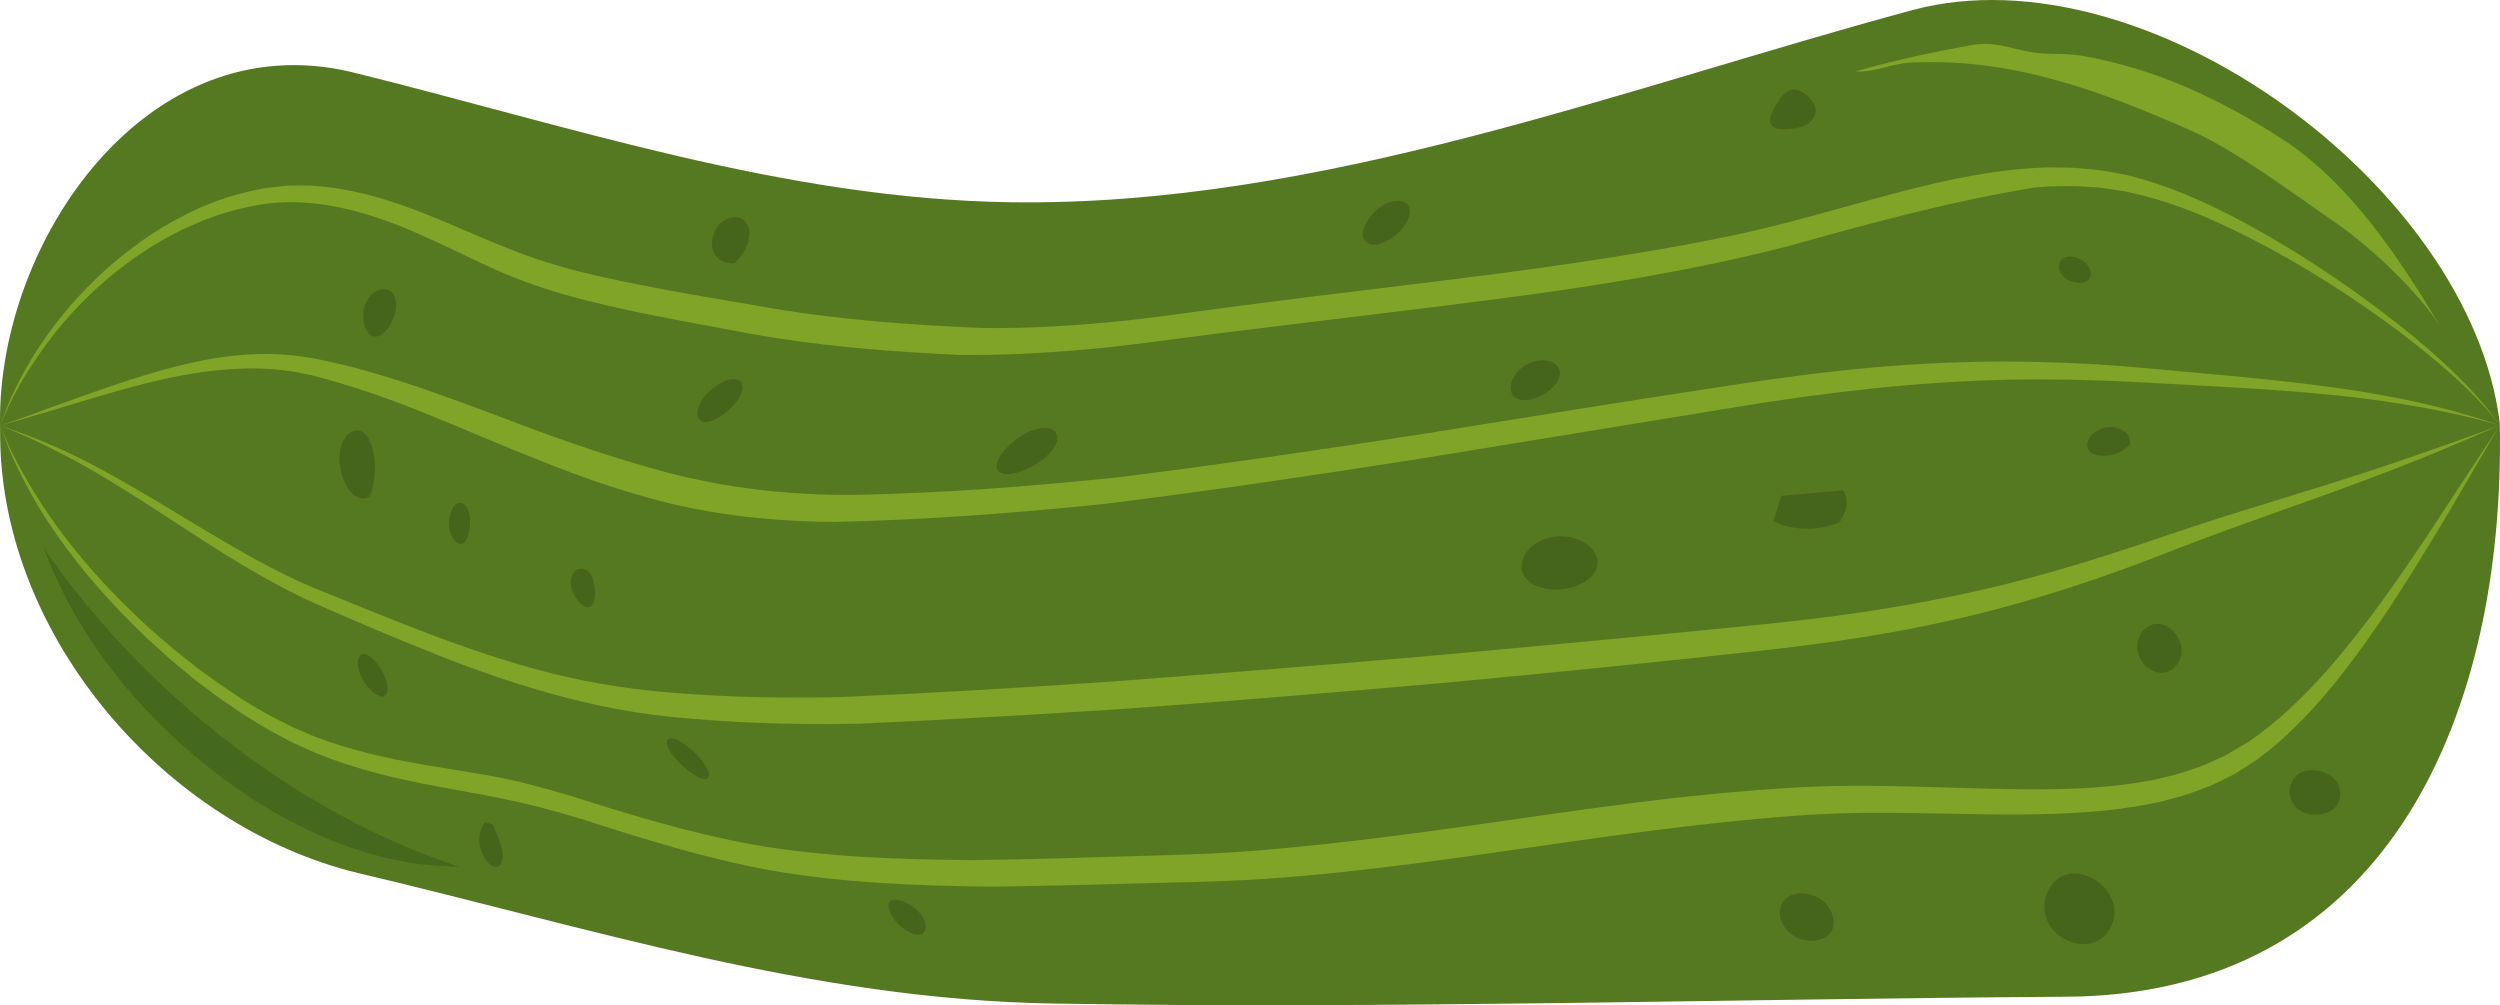 <?xml version="1.0" encoding="UTF-8" standalone="no"?>
<!-- Created with Inkscape (http://www.inkscape.org/) -->

<svg
   xmlns:dc="http://purl.org/dc/elements/1.1/"
   xmlns:cc="http://creativecommons.org/ns#"
   xmlns:rdf="http://www.w3.org/1999/02/22-rdf-syntax-ns#"
   xmlns:svg="http://www.w3.org/2000/svg"
   xmlns="http://www.w3.org/2000/svg"
   xmlns:sodipodi="http://sodipodi.sourceforge.net/DTD/sodipodi-0.dtd"
   xmlns:inkscape="http://www.inkscape.org/namespaces/inkscape"
   width="59.213mm"
   height="23.809mm"
   viewBox="0 0 209.81 84.363"
   id="svg25244"
   version="1.1"
   inkscape:version="0.91 r13725"
   sodipodi:docname="pepino.svg">
  <defs
     id="defs25246">
    <radialGradient
       fx="0"
       fy="0"
       cx="0"
       cy="0"
       r="1"
       gradientUnits="userSpaceOnUse"
       gradientTransform="matrix(-1.212,1.16,-1.16,-1.212,412.714,312.817)"
       spreadMethod="pad"
       id="radialGradient50946">
      <stop
         style="stop-opacity:1;stop-color:#1d1d1b"
         offset="0"
         id="stop50940" />
      <stop
         style="stop-opacity:1;stop-color:#1d1d1b"
         offset="0.723"
         id="stop50942" />
      <stop
         style="stop-opacity:1;stop-color:#575756"
         offset="1"
         id="stop50944" />
    </radialGradient>
    <radialGradient
       fx="0"
       fy="0"
       cx="0"
       cy="0"
       r="1"
       gradientUnits="userSpaceOnUse"
       gradientTransform="matrix(-1.211,1.16,-1.16,-1.211,420.802,320.906)"
       spreadMethod="pad"
       id="radialGradient50924">
      <stop
         style="stop-opacity:1;stop-color:#1d1d1b"
         offset="0"
         id="stop50918" />
      <stop
         style="stop-opacity:1;stop-color:#1d1d1b"
         offset="0.723"
         id="stop50920" />
      <stop
         style="stop-opacity:1;stop-color:#575756"
         offset="1"
         id="stop50922" />
    </radialGradient>
    <radialGradient
       fx="0"
       fy="0"
       cx="0"
       cy="0"
       r="1"
       gradientUnits="userSpaceOnUse"
       gradientTransform="matrix(-1.16,-1.212,1.212,-1.16,420.802,312.817)"
       spreadMethod="pad"
       id="radialGradient50902">
      <stop
         style="stop-opacity:1;stop-color:#1d1d1b"
         offset="0"
         id="stop50896" />
      <stop
         style="stop-opacity:1;stop-color:#1d1d1b"
         offset="0.723"
         id="stop50898" />
      <stop
         style="stop-opacity:1;stop-color:#575756"
         offset="1"
         id="stop50900" />
    </radialGradient>
    <radialGradient
       fx="0"
       fy="0"
       cx="0"
       cy="0"
       r="1"
       gradientUnits="userSpaceOnUse"
       gradientTransform="matrix(-1.16,-1.211,1.211,-1.16,412.714,320.906)"
       spreadMethod="pad"
       id="radialGradient50880">
      <stop
         style="stop-opacity:1;stop-color:#1d1d1b"
         offset="0"
         id="stop50874" />
      <stop
         style="stop-opacity:1;stop-color:#1d1d1b"
         offset="0.723"
         id="stop50876" />
      <stop
         style="stop-opacity:1;stop-color:#575756"
         offset="1"
         id="stop50878" />
    </radialGradient>
    <radialGradient
       fx="0"
       fy="0"
       cx="0"
       cy="0"
       r="1"
       gradientUnits="userSpaceOnUse"
       gradientTransform="matrix(-1.677,-0.037,0.037,-1.677,416.758,311.142)"
       spreadMethod="pad"
       id="radialGradient50858">
      <stop
         style="stop-opacity:1;stop-color:#1d1d1b"
         offset="0"
         id="stop50852" />
      <stop
         style="stop-opacity:1;stop-color:#1d1d1b"
         offset="0.723"
         id="stop50854" />
      <stop
         style="stop-opacity:1;stop-color:#575756"
         offset="1"
         id="stop50856" />
    </radialGradient>
    <radialGradient
       fx="0"
       fy="0"
       cx="0"
       cy="0"
       r="1"
       gradientUnits="userSpaceOnUse"
       gradientTransform="matrix(-1.677,-0.037,0.037,-1.677,416.758,322.581)"
       spreadMethod="pad"
       id="radialGradient50836">
      <stop
         style="stop-opacity:1;stop-color:#1d1d1b"
         offset="0"
         id="stop50830" />
      <stop
         style="stop-opacity:1;stop-color:#1d1d1b"
         offset="0.723"
         id="stop50832" />
      <stop
         style="stop-opacity:1;stop-color:#575756"
         offset="1"
         id="stop50834" />
    </radialGradient>
    <radialGradient
       fx="0"
       fy="0"
       cx="0"
       cy="0"
       r="1"
       gradientUnits="userSpaceOnUse"
       gradientTransform="matrix(0.037,-1.677,1.677,0.037,422.477,316.862)"
       spreadMethod="pad"
       id="radialGradient50814">
      <stop
         style="stop-opacity:1;stop-color:#1d1d1b"
         offset="0"
         id="stop50808" />
      <stop
         style="stop-opacity:1;stop-color:#1d1d1b"
         offset="0.723"
         id="stop50810" />
      <stop
         style="stop-opacity:1;stop-color:#575756"
         offset="1"
         id="stop50812" />
    </radialGradient>
    <radialGradient
       fx="0"
       fy="0"
       cx="0"
       cy="0"
       r="1"
       gradientUnits="userSpaceOnUse"
       gradientTransform="matrix(0.037,-1.677,1.677,0.037,411.039,316.862)"
       spreadMethod="pad"
       id="radialGradient50792">
      <stop
         style="stop-opacity:1;stop-color:#1d1d1b"
         offset="0"
         id="stop50786" />
      <stop
         style="stop-opacity:1;stop-color:#1d1d1b"
         offset="0.723"
         id="stop50788" />
      <stop
         style="stop-opacity:1;stop-color:#575756"
         offset="1"
         id="stop50790" />
    </radialGradient>
    <radialGradient
       fx="0"
       fy="0"
       cx="0"
       cy="0"
       r="1"
       gradientUnits="userSpaceOnUse"
       gradientTransform="matrix(12.657,0.277,-0.277,12.657,416.759,316.862)"
       spreadMethod="pad"
       id="radialGradient50770">
      <stop
         style="stop-opacity:1;stop-color:#575756"
         offset="0"
         id="stop50762" />
      <stop
         style="stop-opacity:1;stop-color:#fafafa"
         offset="0.847"
         id="stop50764" />
      <stop
         style="stop-opacity:1;stop-color:#fafafa"
         offset="0.997"
         id="stop50766" />
      <stop
         style="stop-opacity:1;stop-color:#fafafa"
         offset="1"
         id="stop50768" />
    </radialGradient>
    <radialGradient
       fx="0"
       fy="0"
       cx="0"
       cy="0"
       r="1"
       gradientUnits="userSpaceOnUse"
       gradientTransform="matrix(21.624,0.474,-0.474,21.624,416.759,316.862)"
       spreadMethod="pad"
       id="radialGradient50746">
      <stop
         style="stop-opacity:1;stop-color:#1d1d1b"
         offset="0"
         id="stop50740" />
      <stop
         style="stop-opacity:1;stop-color:#1d1d1b"
         offset="0.723"
         id="stop50742" />
      <stop
         style="stop-opacity:1;stop-color:#575756"
         offset="1"
         id="stop50744" />
    </radialGradient>
    <linearGradient
       x1="0"
       y1="0"
       x2="1"
       y2="0"
       gradientUnits="userSpaceOnUse"
       gradientTransform="matrix(0.064,35.42,-35.42,0.064,416.708,288.203)"
       spreadMethod="pad"
       id="linearGradient50724">
      <stop
         style="stop-opacity:1;stop-color:#f26666"
         offset="0"
         id="stop50718" />
      <stop
         style="stop-opacity:1;stop-color:#f23a3a"
         offset="0.979"
         id="stop50720" />
      <stop
         style="stop-opacity:1;stop-color:#f23a3a"
         offset="1"
         id="stop50722" />
    </linearGradient>
    <linearGradient
       x1="0"
       y1="0"
       x2="1"
       y2="0"
       gradientUnits="userSpaceOnUse"
       gradientTransform="matrix(-0.068,-37.966,37.966,-0.068,416.778,327.226)"
       spreadMethod="pad"
       id="linearGradient50702">
      <stop
         style="stop-opacity:1;stop-color:#c40c0c"
         offset="0"
         id="stop50696" />
      <stop
         style="stop-opacity:1;stop-color:#700707"
         offset="0.942"
         id="stop50698" />
      <stop
         style="stop-opacity:1;stop-color:#700707"
         offset="1"
         id="stop50700" />
    </linearGradient>
    <radialGradient
       fx="0"
       fy="0"
       cx="0"
       cy="0"
       r="1"
       gradientUnits="userSpaceOnUse"
       gradientTransform="matrix(-1.212,1.16,-1.16,-1.212,295.731,312.817)"
       spreadMethod="pad"
       id="radialGradient50668">
      <stop
         style="stop-opacity:1;stop-color:#1d1d1b"
         offset="0"
         id="stop50662" />
      <stop
         style="stop-opacity:1;stop-color:#1d1d1b"
         offset="0.723"
         id="stop50664" />
      <stop
         style="stop-opacity:1;stop-color:#575756"
         offset="1"
         id="stop50666" />
    </radialGradient>
    <radialGradient
       fx="0"
       fy="0"
       cx="0"
       cy="0"
       r="1"
       gradientUnits="userSpaceOnUse"
       gradientTransform="matrix(-1.211,1.16,-1.16,-1.211,303.819,320.906)"
       spreadMethod="pad"
       id="radialGradient50646">
      <stop
         style="stop-opacity:1;stop-color:#1d1d1b"
         offset="0"
         id="stop50640" />
      <stop
         style="stop-opacity:1;stop-color:#1d1d1b"
         offset="0.723"
         id="stop50642" />
      <stop
         style="stop-opacity:1;stop-color:#575756"
         offset="1"
         id="stop50644" />
    </radialGradient>
    <radialGradient
       fx="0"
       fy="0"
       cx="0"
       cy="0"
       r="1"
       gradientUnits="userSpaceOnUse"
       gradientTransform="matrix(-1.16,-1.212,1.212,-1.16,303.819,312.817)"
       spreadMethod="pad"
       id="radialGradient50624">
      <stop
         style="stop-opacity:1;stop-color:#1d1d1b"
         offset="0"
         id="stop50618" />
      <stop
         style="stop-opacity:1;stop-color:#1d1d1b"
         offset="0.723"
         id="stop50620" />
      <stop
         style="stop-opacity:1;stop-color:#575756"
         offset="1"
         id="stop50622" />
    </radialGradient>
    <radialGradient
       fx="0"
       fy="0"
       cx="0"
       cy="0"
       r="1"
       gradientUnits="userSpaceOnUse"
       gradientTransform="matrix(-1.16,-1.211,1.211,-1.16,295.731,320.906)"
       spreadMethod="pad"
       id="radialGradient50602">
      <stop
         style="stop-opacity:1;stop-color:#1d1d1b"
         offset="0"
         id="stop50596" />
      <stop
         style="stop-opacity:1;stop-color:#1d1d1b"
         offset="0.723"
         id="stop50598" />
      <stop
         style="stop-opacity:1;stop-color:#575756"
         offset="1"
         id="stop50600" />
    </radialGradient>
    <radialGradient
       fx="0"
       fy="0"
       cx="0"
       cy="0"
       r="1"
       gradientUnits="userSpaceOnUse"
       gradientTransform="matrix(-1.677,-0.037,0.037,-1.677,299.775,311.142)"
       spreadMethod="pad"
       id="radialGradient50580">
      <stop
         style="stop-opacity:1;stop-color:#1d1d1b"
         offset="0"
         id="stop50574" />
      <stop
         style="stop-opacity:1;stop-color:#1d1d1b"
         offset="0.723"
         id="stop50576" />
      <stop
         style="stop-opacity:1;stop-color:#575756"
         offset="1"
         id="stop50578" />
    </radialGradient>
    <radialGradient
       fx="0"
       fy="0"
       cx="0"
       cy="0"
       r="1"
       gradientUnits="userSpaceOnUse"
       gradientTransform="matrix(-1.677,-0.037,0.037,-1.677,299.775,322.581)"
       spreadMethod="pad"
       id="radialGradient50558">
      <stop
         style="stop-opacity:1;stop-color:#1d1d1b"
         offset="0"
         id="stop50552" />
      <stop
         style="stop-opacity:1;stop-color:#1d1d1b"
         offset="0.723"
         id="stop50554" />
      <stop
         style="stop-opacity:1;stop-color:#575756"
         offset="1"
         id="stop50556" />
    </radialGradient>
    <radialGradient
       fx="0"
       fy="0"
       cx="0"
       cy="0"
       r="1"
       gradientUnits="userSpaceOnUse"
       gradientTransform="matrix(0.037,-1.677,1.677,0.037,305.494,316.862)"
       spreadMethod="pad"
       id="radialGradient50536">
      <stop
         style="stop-opacity:1;stop-color:#1d1d1b"
         offset="0"
         id="stop50530" />
      <stop
         style="stop-opacity:1;stop-color:#1d1d1b"
         offset="0.723"
         id="stop50532" />
      <stop
         style="stop-opacity:1;stop-color:#575756"
         offset="1"
         id="stop50534" />
    </radialGradient>
    <radialGradient
       fx="0"
       fy="0"
       cx="0"
       cy="0"
       r="1"
       gradientUnits="userSpaceOnUse"
       gradientTransform="matrix(0.037,-1.677,1.677,0.037,294.056,316.862)"
       spreadMethod="pad"
       id="radialGradient50514">
      <stop
         style="stop-opacity:1;stop-color:#1d1d1b"
         offset="0"
         id="stop50508" />
      <stop
         style="stop-opacity:1;stop-color:#1d1d1b"
         offset="0.723"
         id="stop50510" />
      <stop
         style="stop-opacity:1;stop-color:#575756"
         offset="1"
         id="stop50512" />
    </radialGradient>
    <radialGradient
       fx="0"
       fy="0"
       cx="0"
       cy="0"
       r="1"
       gradientUnits="userSpaceOnUse"
       gradientTransform="matrix(12.656,0.277,-0.277,12.656,299.777,316.862)"
       spreadMethod="pad"
       id="radialGradient50492">
      <stop
         style="stop-opacity:1;stop-color:#575756"
         offset="0"
         id="stop50484" />
      <stop
         style="stop-opacity:1;stop-color:#fafafa"
         offset="0.847"
         id="stop50486" />
      <stop
         style="stop-opacity:1;stop-color:#fafafa"
         offset="0.997"
         id="stop50488" />
      <stop
         style="stop-opacity:1;stop-color:#fafafa"
         offset="1"
         id="stop50490" />
    </radialGradient>
    <radialGradient
       fx="0"
       fy="0"
       cx="0"
       cy="0"
       r="1"
       gradientUnits="userSpaceOnUse"
       gradientTransform="matrix(21.624,0.474,-0.474,21.624,299.776,316.862)"
       spreadMethod="pad"
       id="radialGradient50468">
      <stop
         style="stop-opacity:1;stop-color:#1d1d1b"
         offset="0"
         id="stop50462" />
      <stop
         style="stop-opacity:1;stop-color:#1d1d1b"
         offset="0.723"
         id="stop50464" />
      <stop
         style="stop-opacity:1;stop-color:#575756"
         offset="1"
         id="stop50466" />
    </radialGradient>
    <linearGradient
       x1="0"
       y1="0"
       x2="1"
       y2="0"
       gradientUnits="userSpaceOnUse"
       gradientTransform="matrix(0.064,35.42,-35.42,0.064,299.725,288.203)"
       spreadMethod="pad"
       id="linearGradient50446">
      <stop
         style="stop-opacity:1;stop-color:#f26666"
         offset="0"
         id="stop50440" />
      <stop
         style="stop-opacity:1;stop-color:#f23a3a"
         offset="0.979"
         id="stop50442" />
      <stop
         style="stop-opacity:1;stop-color:#f23a3a"
         offset="1"
         id="stop50444" />
    </linearGradient>
    <linearGradient
       x1="0"
       y1="0"
       x2="1"
       y2="0"
       gradientUnits="userSpaceOnUse"
       gradientTransform="matrix(-0.068,-37.966,37.966,-0.068,299.795,327.226)"
       spreadMethod="pad"
       id="linearGradient50424">
      <stop
         style="stop-opacity:1;stop-color:#c40c0c"
         offset="0"
         id="stop50418" />
      <stop
         style="stop-opacity:1;stop-color:#700707"
         offset="0.942"
         id="stop50420" />
      <stop
         style="stop-opacity:1;stop-color:#700707"
         offset="1"
         id="stop50422" />
    </linearGradient>
    <linearGradient
       x1="0"
       y1="0"
       x2="1"
       y2="0"
       gradientUnits="userSpaceOnUse"
       gradientTransform="matrix(0,-17.935,17.935,0,443.68,317.558)"
       spreadMethod="pad"
       id="linearGradient50402">
      <stop
         style="stop-opacity:1;stop-color:#272726"
         offset="0"
         id="stop50394" />
      <stop
         style="stop-opacity:1;stop-color:#272726"
         offset="0.058"
         id="stop50396" />
      <stop
         style="stop-opacity:1;stop-color:#272726"
         offset="0.352"
         id="stop50398" />
      <stop
         style="stop-opacity:1;stop-color:#818080"
         offset="1"
         id="stop50400" />
    </linearGradient>
    <linearGradient
       x1="0"
       y1="0"
       x2="1"
       y2="0"
       gradientUnits="userSpaceOnUse"
       gradientTransform="matrix(0,-17.935,17.935,0,273.137,317.558)"
       spreadMethod="pad"
       id="linearGradient50378">
      <stop
         style="stop-opacity:1;stop-color:#272726"
         offset="0"
         id="stop50370" />
      <stop
         style="stop-opacity:1;stop-color:#272726"
         offset="0.058"
         id="stop50372" />
      <stop
         style="stop-opacity:1;stop-color:#272726"
         offset="0.352"
         id="stop50374" />
      <stop
         style="stop-opacity:1;stop-color:#818080"
         offset="1"
         id="stop50376" />
    </linearGradient>
    <linearGradient
       x1="0"
       y1="0"
       x2="1"
       y2="0"
       gradientUnits="userSpaceOnUse"
       gradientTransform="matrix(0,-11.334,11.334,0,266.961,302.225)"
       spreadMethod="pad"
       id="linearGradient50354">
      <stop
         style="stop-opacity:1;stop-color:#910009"
         offset="0"
         id="stop50348" />
      <stop
         style="stop-opacity:1;stop-color:#e81508"
         offset="0.201"
         id="stop50350" />
      <stop
         style="stop-opacity:1;stop-color:#e81508"
         offset="1"
         id="stop50352" />
    </linearGradient>
    <linearGradient
       x1="0"
       y1="0"
       x2="1"
       y2="0"
       gradientUnits="userSpaceOnUse"
       gradientTransform="matrix(0,-15.69,15.69,0,266.961,302.686)"
       spreadMethod="pad"
       id="linearGradient50332">
      <stop
         style="stop-opacity:1;stop-color:#e69409"
         offset="0"
         id="stop50324" />
      <stop
         style="stop-opacity:1;stop-color:#f7de00"
         offset="0.525"
         id="stop50326" />
      <stop
         style="stop-opacity:1;stop-color:#f7de00"
         offset="0.997"
         id="stop50328" />
      <stop
         style="stop-opacity:1;stop-color:#f7de00"
         offset="1"
         id="stop50330" />
    </linearGradient>
    <linearGradient
       x1="0"
       y1="0"
       x2="1"
       y2="0"
       gradientUnits="userSpaceOnUse"
       gradientTransform="matrix(0,-18.259,18.259,0,267.838,302.958)"
       spreadMethod="pad"
       id="linearGradient50308">
      <stop
         style="stop-opacity:1;stop-color:#575756"
         offset="0"
         id="stop50300" />
      <stop
         style="stop-opacity:1;stop-color:#575756"
         offset="0.076"
         id="stop50302" />
      <stop
         style="stop-opacity:1;stop-color:#575756"
         offset="0.354"
         id="stop50304" />
      <stop
         style="stop-opacity:1;stop-color:#fafafa"
         offset="1"
         id="stop50306" />
    </linearGradient>
    <linearGradient
       x1="0"
       y1="0"
       x2="1"
       y2="0"
       gradientUnits="userSpaceOnUse"
       gradientTransform="matrix(12.112,25.397,-25.397,12.112,442.944,277.627)"
       spreadMethod="pad"
       id="linearGradient50284">
      <stop
         style="stop-opacity:1;stop-color:#fafafa"
         offset="0"
         id="stop50276" />
      <stop
         style="stop-opacity:1;stop-color:#fafafa"
         offset="0.003"
         id="stop50278" />
      <stop
         style="stop-opacity:1;stop-color:#ffd500"
         offset="0.988"
         id="stop50280" />
      <stop
         style="stop-opacity:1;stop-color:#ffd500"
         offset="1"
         id="stop50282" />
    </linearGradient>
    <linearGradient
       x1="0"
       y1="0"
       x2="1"
       y2="0"
       gradientUnits="userSpaceOnUse"
       gradientTransform="matrix(15.392,32.273,-32.273,15.392,440.193,274.631)"
       spreadMethod="pad"
       id="linearGradient50260">
      <stop
         style="stop-opacity:1;stop-color:#fafafa"
         offset="0"
         id="stop50250" />
      <stop
         style="stop-opacity:1;stop-color:#fafafa"
         offset="0.003"
         id="stop50252" />
      <stop
         style="stop-opacity:1;stop-color:#fafafa"
         offset="0.21"
         id="stop50254" />
      <stop
         style="stop-opacity:1;stop-color:#575756"
         offset="0.819"
         id="stop50256" />
      <stop
         style="stop-opacity:1;stop-color:#575756"
         offset="1"
         id="stop50258" />
    </linearGradient>
    <linearGradient
       x1="0"
       y1="0"
       x2="1"
       y2="0"
       gradientUnits="userSpaceOnUse"
       gradientTransform="matrix(0,-2.918,2.918,0,351.329,285.362)"
       spreadMethod="pad"
       id="linearGradient50218">
      <stop
         style="stop-opacity:1;stop-color:#1d1d1b"
         offset="0"
         id="stop50212" />
      <stop
         style="stop-opacity:1;stop-color:#1d1d1b"
         offset="0.696"
         id="stop50214" />
      <stop
         style="stop-opacity:1;stop-color:#1d1d1b"
         offset="1"
         id="stop50216" />
    </linearGradient>
    <linearGradient
       x1="0"
       y1="0"
       x2="1"
       y2="0"
       gradientUnits="userSpaceOnUse"
       gradientTransform="matrix(0,-4.926,4.926,0,351.329,285.566)"
       spreadMethod="pad"
       id="linearGradient50164">
      <stop
         style="stop-opacity:1;stop-color:#575756"
         offset="0"
         id="stop50154" />
      <stop
         style="stop-opacity:1;stop-color:#575756"
         offset="0.297"
         id="stop50156" />
      <stop
         style="stop-opacity:1;stop-color:#fafafa"
         offset="0.777"
         id="stop50158" />
      <stop
         style="stop-opacity:1;stop-color:#fafafa"
         offset="0.95"
         id="stop50160" />
      <stop
         style="stop-opacity:1;stop-color:#fafafa"
         offset="1"
         id="stop50162" />
    </linearGradient>
    <linearGradient
       x1="0"
       y1="0"
       x2="1"
       y2="0"
       gradientUnits="userSpaceOnUse"
       gradientTransform="matrix(9.751,-11.904,11.904,9.751,372.178,269.86)"
       spreadMethod="pad"
       id="linearGradient50138">
      <stop
         style="stop-opacity:1;stop-color:#a8a8a7"
         offset="0"
         id="stop50130" />
      <stop
         style="stop-opacity:1;stop-color:#a8a8a7"
         offset="0.429"
         id="stop50132" />
      <stop
         style="stop-opacity:1;stop-color:#a8a8a7"
         offset="0.77"
         id="stop50134" />
      <stop
         style="stop-opacity:1;stop-color:#fafafa"
         offset="1"
         id="stop50136" />
    </linearGradient>
    <linearGradient
       x1="0"
       y1="0"
       x2="1"
       y2="0"
       gradientUnits="userSpaceOnUse"
       gradientTransform="matrix(-16.237,-22.407,22.407,-16.237,393.014,283.283)"
       spreadMethod="pad"
       id="linearGradient50114">
      <stop
         style="stop-opacity:1;stop-color:#fafafa"
         offset="0"
         id="stop50106" />
      <stop
         style="stop-opacity:1;stop-color:#5c5c5b"
         offset="0.832"
         id="stop50108" />
      <stop
         style="stop-opacity:1;stop-color:#5c5c5b"
         offset="0.995"
         id="stop50110" />
      <stop
         style="stop-opacity:1;stop-color:#5c5c5b"
         offset="1"
         id="stop50112" />
    </linearGradient>
    <linearGradient
       x1="0"
       y1="0"
       x2="1"
       y2="0"
       gradientUnits="userSpaceOnUse"
       gradientTransform="matrix(0,-17.948,17.948,0,358.485,321.417)"
       spreadMethod="pad"
       id="linearGradient50050">
      <stop
         style="stop-opacity:1;stop-color:#700707"
         offset="0"
         id="stop50040" />
      <stop
         style="stop-opacity:1;stop-color:#700707"
         offset="0.127"
         id="stop50042" />
      <stop
         style="stop-opacity:1;stop-color:#c40c0c"
         offset="0.886"
         id="stop50044" />
      <stop
         style="stop-opacity:1;stop-color:#c40c0c"
         offset="0.998"
         id="stop50046" />
      <stop
         style="stop-opacity:1;stop-color:#c40c0c"
         offset="1"
         id="stop50048" />
    </linearGradient>
    <linearGradient
       x1="0"
       y1="0"
       x2="1"
       y2="0"
       gradientUnits="userSpaceOnUse"
       gradientTransform="matrix(35.615,-29.885,29.885,35.615,344.438,271.906)"
       spreadMethod="pad"
       id="linearGradient49992">
      <stop
         style="stop-opacity:1;stop-color:#ffffff"
         offset="0"
         id="stop49968" />
      <stop
         style="stop-opacity:1;stop-color:#ffffff"
         offset="0.057"
         id="stop49970" />
      <stop
         style="stop-opacity:1;stop-color:#def5ff"
         offset="0.16"
         id="stop49972" />
      <stop
         style="stop-opacity:1;stop-color:#def5ff"
         offset="0.214"
         id="stop49974" />
      <stop
         style="stop-opacity:1;stop-color:#ffffff"
         offset="0.309"
         id="stop49976" />
      <stop
         style="stop-opacity:1;stop-color:#ffffff"
         offset="0.466"
         id="stop49978" />
      <stop
         style="stop-opacity:1;stop-color:#ffffff"
         offset="0.475"
         id="stop49980" />
      <stop
         style="stop-opacity:1;stop-color:#cae1f9"
         offset="0.686"
         id="stop49982" />
      <stop
         style="stop-opacity:1;stop-color:#ffffff"
         offset="0.913"
         id="stop49984" />
      <stop
         style="stop-opacity:1;stop-color:#ffffff"
         offset="0.936"
         id="stop49986" />
      <stop
         style="stop-opacity:1;stop-color:#ffffff"
         offset="0.944"
         id="stop49988" />
      <stop
         style="stop-opacity:1;stop-color:#ffffff"
         offset="1"
         id="stop49990" />
    </linearGradient>
    <linearGradient
       x1="0"
       y1="0"
       x2="1"
       y2="0"
       gradientUnits="userSpaceOnUse"
       gradientTransform="matrix(38.664,-32.443,32.443,38.664,310.216,270.817)"
       spreadMethod="pad"
       id="linearGradient49952">
      <stop
         style="stop-opacity:1;stop-color:#ffffff"
         offset="0"
         id="stop49928" />
      <stop
         style="stop-opacity:1;stop-color:#ffffff"
         offset="0.057"
         id="stop49930" />
      <stop
         style="stop-opacity:1;stop-color:#def5ff"
         offset="0.16"
         id="stop49932" />
      <stop
         style="stop-opacity:1;stop-color:#def5ff"
         offset="0.214"
         id="stop49934" />
      <stop
         style="stop-opacity:1;stop-color:#ffffff"
         offset="0.309"
         id="stop49936" />
      <stop
         style="stop-opacity:1;stop-color:#ffffff"
         offset="0.466"
         id="stop49938" />
      <stop
         style="stop-opacity:1;stop-color:#ffffff"
         offset="0.475"
         id="stop49940" />
      <stop
         style="stop-opacity:1;stop-color:#cae1f9"
         offset="0.686"
         id="stop49942" />
      <stop
         style="stop-opacity:1;stop-color:#ffffff"
         offset="0.913"
         id="stop49944" />
      <stop
         style="stop-opacity:1;stop-color:#ffffff"
         offset="0.936"
         id="stop49946" />
      <stop
         style="stop-opacity:1;stop-color:#ffffff"
         offset="0.944"
         id="stop49948" />
      <stop
         style="stop-opacity:1;stop-color:#ffffff"
         offset="1"
         id="stop49950" />
    </linearGradient>
    <linearGradient
       x1="0"
       y1="0"
       x2="1"
       y2="0"
       gradientUnits="userSpaceOnUse"
       gradientTransform="matrix(0,-26.713,26.713,0,358.485,311.963)"
       spreadMethod="pad"
       id="linearGradient49896">
      <stop
         style="stop-opacity:1;stop-color:#fafafa"
         offset="0"
         id="stop49888" />
      <stop
         style="stop-opacity:1;stop-color:#fafafa"
         offset="0.45"
         id="stop49890" />
      <stop
         style="stop-opacity:1;stop-color:#fafafa"
         offset="0.881"
         id="stop49892" />
      <stop
         style="stop-opacity:1;stop-color:#fafafa"
         offset="1"
         id="stop49894" />
    </linearGradient>
    <linearGradient
       x1="0"
       y1="0"
       x2="1"
       y2="0"
       gradientUnits="userSpaceOnUse"
       gradientTransform="matrix(0,-87.387,87.387,0,358.485,317.572)"
       spreadMethod="pad"
       id="linearGradient49838">
      <stop
         style="stop-opacity:1;stop-color:#cc2424"
         offset="0"
         id="stop49828" />
      <stop
         style="stop-opacity:1;stop-color:#cc2424"
         offset="0.032"
         id="stop49830" />
      <stop
         style="stop-opacity:1;stop-color:#f23a3a"
         offset="0.751"
         id="stop49832" />
      <stop
         style="stop-opacity:1;stop-color:#f23a3a"
         offset="0.98"
         id="stop49834" />
      <stop
         style="stop-opacity:1;stop-color:#f23a3a"
         offset="1"
         id="stop49836" />
    </linearGradient>
    <linearGradient
       x1="0"
       y1="0"
       x2="1"
       y2="0"
       gradientUnits="userSpaceOnUse"
       gradientTransform="matrix(33.034,-27.718,27.718,33.034,375.152,268.071)"
       spreadMethod="pad"
       id="linearGradient49812">
      <stop
         style="stop-opacity:1;stop-color:#ffffff"
         offset="0"
         id="stop49796" />
      <stop
         style="stop-opacity:1;stop-color:#ffffff"
         offset="0.057"
         id="stop49798" />
      <stop
         style="stop-opacity:1;stop-color:#c3e5f7"
         offset="0.313"
         id="stop49800" />
      <stop
         style="stop-opacity:1;stop-color:#c3e5f7"
         offset="0.446"
         id="stop49802" />
      <stop
         style="stop-opacity:1;stop-color:#ffffff"
         offset="0.563"
         id="stop49804" />
      <stop
         style="stop-opacity:1;stop-color:#ffffff"
         offset="0.978"
         id="stop49806" />
      <stop
         style="stop-opacity:1;stop-color:#ffffff"
         offset="0.979"
         id="stop49808" />
      <stop
         style="stop-opacity:1;stop-color:#ffffff"
         offset="1"
         id="stop49810" />
    </linearGradient>
    <radialGradient
       fx="0"
       fy="0"
       cx="0"
       cy="0"
       r="1"
       gradientUnits="userSpaceOnUse"
       gradientTransform="matrix(63.288,-6.174,-6.369,-65.291,383.792,284.062)"
       spreadMethod="pad"
       id="radialGradient33698">
      <stop
         style="stop-opacity:1;stop-color:#1d1d1b"
         offset="0"
         id="stop33692" />
      <stop
         style="stop-opacity:1;stop-color:#242422"
         offset="0.893"
         id="stop33694" />
      <stop
         style="stop-opacity:1;stop-color:#242422"
         offset="1"
         id="stop33696" />
    </radialGradient>
  </defs>
  <sodipodi:namedview
     id="base"
     pagecolor="#ffffff"
     bordercolor="#666666"
     borderopacity="1.0"
     inkscape:pageopacity="0.0"
     inkscape:pageshadow="2"
     inkscape:zoom="0.35"
     inkscape:cx="-314.09176"
     inkscape:cy="539.25786"
     inkscape:document-units="px"
     inkscape:current-layer="layer1"
     showgrid="false"
     fit-margin-top="0"
     fit-margin-left="0"
     fit-margin-right="0"
     fit-margin-bottom="0"
     inkscape:window-width="1366"
     inkscape:window-height="710"
     inkscape:window-x="0"
     inkscape:window-y="25"
     inkscape:window-maximized="1" />
  <g
     inkscape:label="Capa 1"
     inkscape:groupmode="layer"
     id="layer1"
     transform="translate(-287.138,-591.963)">
    <path
       inkscape:connector-curvature="0"
       id="path54164"
       style="fill:#557920;fill-opacity:1;fill-rule:nonzero;stroke:none"
       d="m 287.152,628.68 c 0,-0.507 0,-0.76 -0.013,-1.267 -0.125,-15.228 12.313,-33.469 29.465,-29.413 18.3,4.513 36.369,10.677 55.409,10.937 25.887,0.353 51.053,-9.495 75.703,-16.149 19.492,-5.156 46.719,14.74 49.203,34.597 0.028,0.519 0.02,0.759 0.028,1.288 0.133,23.919 -9.801,46.888 -36.585,46.941 -28.26,0.179 -56.613,1.047 -84.869,0.569 -20.275,-0.343 -38.741,-6.333 -58.291,-10.948 -16.163,-3.907 -29.88,-19.767 -30.052,-36.556" />
    <path
       inkscape:connector-curvature="0"
       id="path54168"
       style="fill:#7fa427;fill-opacity:1;fill-rule:nonzero;stroke:none"
       d="m 496.934,627.662 c 0,0 -0.128,-0.172 -0.401,-0.515 -0.268,-0.347 -0.697,-0.855 -1.331,-1.527 -1.269,-1.344 -3.433,-3.347 -6.741,-5.844 -3.313,-2.477 -7.781,-5.477 -13.041,-8.115 -2.619,-1.303 -5.457,-2.528 -8.363,-3.268 -0.745,-0.169 -1.525,-0.391 -2.248,-0.471 -0.735,-0.108 -1.473,-0.237 -2.239,-0.263 -0.38,-0.025 -0.763,-0.049 -1.147,-0.073 -0.384,-0.016 -0.769,10e-4 -1.156,10e-4 -0.388,0.013 -0.776,0.013 -1.168,0.02 -0.389,0.031 -0.781,0.061 -1.176,0.092 -7.116,1.16 -13.839,3.001 -20.781,4.944 -7.937,2.028 -16.041,3.332 -24.159,4.389 -7.811,1.019 -15.636,1.916 -23.452,2.893 -3.787,0.477 -7.66,1.055 -11.32,1.372 -3.649,0.316 -7.065,0.489 -10.459,0.459 -6.099,-0.293 -12.057,-0.745 -18.069,-1.864 -5.377,-1.027 -10.537,-1.879 -15.183,-3.212 -2.317,-0.669 -4.511,-1.479 -6.587,-2.456 -2.079,-0.961 -4.095,-1.979 -6.139,-2.849 -4.084,-1.753 -8.317,-2.847 -12.341,-2.309 -3.996,0.572 -7.627,2.231 -10.589,4.257 -2.975,2.019 -5.332,4.373 -7.075,6.559 -1.737,2.195 -2.909,4.173 -3.621,5.581 -0.367,0.699 -0.572,1.277 -0.751,1.648 -0.167,0.377 -0.255,0.573 -0.255,0.573 0,0 0.077,-0.2 0.225,-0.585 0.16,-0.379 0.34,-0.971 0.673,-1.691 0.655,-1.444 1.719,-3.525 3.423,-5.817 1.697,-2.291 4.019,-4.792 7.007,-6.996 1.483,-1.123 3.159,-2.107 4.967,-2.979 1.817,-0.851 3.797,-1.475 5.892,-1.853 0.532,-0.067 1.069,-0.131 1.609,-0.192 0.539,-0.051 1.06,-0.027 1.596,-0.04 1.113,-0.013 2.191,0.131 3.293,0.307 2.195,0.371 4.376,1.06 6.521,1.884 2.144,0.827 4.253,1.789 6.401,2.68 1.069,0.436 2.165,0.865 3.279,1.248 1.12,0.377 2.271,0.721 3.455,1.035 5.171,1.284 10.437,2.112 15.683,3.021 6.129,1.084 12.207,1.516 18.416,1.785 3.4,0.043 6.721,-0.131 10.291,-0.448 3.56,-0.316 7.333,-0.893 11.121,-1.393 7.616,-1.004 15.251,-1.851 22.868,-2.855 3.879,-0.513 7.8,-1.097 11.684,-1.752 1.944,-0.333 3.855,-0.677 5.795,-1.073 1.909,-0.365 3.779,-0.819 5.635,-1.287 3.707,-0.959 7.275,-2.031 10.707,-2.889 3.431,-0.865 6.744,-1.517 9.983,-1.717 0.405,-0.023 0.808,-0.045 1.208,-0.067 0.405,0 0.807,0 1.207,0.013 0.4,0.013 0.796,0 1.195,0.028 0.399,0.035 0.796,0.069 1.191,0.105 0.783,0.047 1.584,0.204 2.372,0.345 0.803,0.115 1.528,0.36 2.275,0.556 3.064,0.903 5.892,2.255 8.543,3.68 5.293,2.876 9.744,6.055 13.036,8.663 3.292,2.616 5.375,4.749 6.6,6.144 0.608,0.704 1.013,1.231 1.265,1.589 0.257,0.355 0.377,0.533 0.377,0.533" />
    <path
       inkscape:connector-curvature="0"
       id="path54172"
       style="fill:#7fa427;fill-opacity:1;fill-rule:nonzero;stroke:none"
       d="m 496.934,627.662 c 0,0 -0.753,-0.221 -2.316,-0.617 -1.563,-0.392 -3.968,-0.901 -7.348,-1.399 -3.381,-0.501 -7.744,-0.892 -13.096,-1.191 -2.671,-0.147 -5.613,-0.324 -8.731,-0.479 -3.112,-0.136 -6.443,-0.219 -9.941,-0.141 -7.707,0.176 -15.383,1.088 -22.981,2.344 -8.719,1.412 -17.431,2.864 -26.149,4.272 -8.805,1.384 -17.609,2.691 -26.453,3.793 -7.629,0.784 -15.137,1.359 -22.804,1.52 -6.191,-0.045 -11.257,-0.809 -15.568,-2.027 -4.316,-1.188 -8.009,-2.671 -11.475,-4.083 -3.461,-1.419 -6.665,-2.827 -9.807,-4.001 -1.572,-0.58 -3.124,-1.107 -4.665,-1.559 -0.765,-0.236 -1.547,-0.433 -2.292,-0.631 -0.771,-0.164 -1.54,-0.336 -2.288,-0.411 -1.507,-0.193 -3.011,-0.207 -4.467,-0.109 -1.459,0.079 -2.877,0.287 -4.244,0.543 -2.735,0.525 -5.273,1.261 -7.504,1.928 -2.228,0.679 -4.159,1.245 -5.519,1.651 -1.364,0.389 -2.143,0.62 -2.143,0.62 0,0 0.765,-0.271 2.105,-0.737 1.333,-0.488 3.223,-1.179 5.429,-1.957 2.208,-0.776 4.728,-1.651 7.487,-2.339 2.757,-0.679 5.783,-1.169 8.957,-0.912 0.804,0.044 1.585,0.18 2.38,0.307 0.808,0.169 1.596,0.325 2.4,0.525 1.607,0.383 3.223,0.869 4.869,1.391 3.288,1.065 6.676,2.344 10.284,3.712 3.613,1.359 7.499,2.711 11.892,3.896 5.092,1.357 10.379,1.943 15.644,1.931 7.551,-0.14 14.933,-0.703 22.447,-1.487 8.649,-1.089 17.264,-2.344 25.877,-3.689 8.541,-1.371 17.08,-2.755 25.633,-4.049 4.105,-0.628 8.091,-1.151 11.929,-1.485 3.839,-0.335 7.531,-0.489 11.044,-0.485 3.515,0.013 6.843,0.155 9.972,0.404 3.12,0.264 6,0.541 8.675,0.784 5.337,0.489 9.737,1.044 13.131,1.679 3.397,0.613 5.792,1.287 7.345,1.751 1.549,0.477 2.289,0.739 2.289,0.739" />
    <path
       inkscape:connector-curvature="0"
       id="path54176"
       style="fill:#7fa427;fill-opacity:1;fill-rule:nonzero;stroke:none"
       d="m 496.934,627.662 c 0,0 -0.105,0.183 -0.323,0.545 -0.213,0.367 -0.543,0.913 -0.996,1.681 -0.911,1.527 -2.299,3.98 -4.343,7.356 -2.055,3.359 -4.692,7.716 -8.279,12.16 -1.809,2.195 -3.863,4.4 -6.357,6.256 -0.64,0.417 -1.292,0.839 -1.953,1.263 -0.719,0.349 -1.447,0.727 -2.197,1.055 -0.764,0.268 -1.525,0.591 -2.329,0.816 -0.811,0.199 -1.616,0.479 -2.469,0.612 -3.381,0.688 -7.077,0.885 -10.979,0.911 -3.904,0.028 -8.028,-0.153 -12.248,-0.136 -1.061,-0.013 -2.108,0.035 -3.177,0.051 -1.049,0.059 -2.123,0.08 -3.173,0.173 -2.169,0.149 -4.309,0.349 -6.46,0.573 -4.312,0.467 -8.652,1.04 -12.952,1.656 -8.444,1.212 -16.88,2.504 -25.397,3.087 -4.185,0.277 -8.315,0.307 -12.124,0.421 -3.821,0.115 -7.319,0.18 -10.747,0.239 -6.277,-0.079 -12.4,-0.299 -18.603,-1.368 -5.425,-0.983 -10.677,-2.639 -15.916,-4.32 -2.405,-0.737 -4.652,-1.319 -6.819,-1.748 -2.181,-0.445 -4.323,-0.783 -6.516,-1.225 -2.188,-0.433 -4.425,-0.967 -6.672,-1.723 -0.563,-0.197 -1.121,-0.387 -1.683,-0.613 -0.168,-0.064 -0.252,-0.097 -0.42,-0.161 -0.08,-0.032 -0.115,-0.041 -0.233,-0.092 -0.083,-0.037 -0.124,-0.056 -0.205,-0.093 -0.275,-0.125 -0.547,-0.249 -0.819,-0.372 -0.272,-0.123 -0.544,-0.244 -0.813,-0.364 -0.275,-0.135 -0.556,-0.293 -0.831,-0.439 -0.549,-0.307 -1.108,-0.557 -1.633,-0.896 -0.529,-0.325 -1.053,-0.644 -1.573,-0.956 -0.513,-0.336 -1.016,-0.692 -1.515,-1.027 -0.504,-0.324 -0.987,-0.689 -1.463,-1.051 -0.475,-0.364 -0.952,-0.697 -1.405,-1.072 -0.903,-0.757 -1.795,-1.452 -2.612,-2.221 -0.412,-0.376 -0.828,-0.729 -1.219,-1.103 -0.388,-0.381 -0.769,-0.755 -1.145,-1.12 -2.983,-2.952 -5.273,-5.815 -6.94,-8.312 -1.675,-2.5 -2.697,-4.644 -3.36,-6.111 -0.317,-0.741 -0.509,-1.332 -0.667,-1.719 -0.148,-0.389 -0.225,-0.589 -0.225,-0.589 0,0 0.088,0.196 0.255,0.579 0.176,0.377 0.395,0.956 0.745,1.677 0.72,1.435 1.853,3.489 3.564,5.907 1.715,2.411 4.044,5.156 7.02,7.955 0.373,0.345 0.753,0.699 1.139,1.06 0.389,0.353 0.8,0.685 1.208,1.04 0.809,0.724 1.688,1.372 2.573,2.079 1.8,1.324 3.72,2.703 5.759,3.821 0.508,0.316 1.012,0.524 1.524,0.801 0.257,0.128 0.511,0.268 0.772,0.392 0.267,0.112 0.533,0.225 0.803,0.34 0.268,0.113 0.537,0.229 0.808,0.347 0.081,0.035 0.121,0.052 0.203,0.087 0.069,0.025 0.104,0.037 0.173,0.063 0.159,0.057 0.239,0.085 0.397,0.143 0.531,0.201 1.06,0.367 1.591,0.54 2.124,0.661 4.244,1.14 6.325,1.505 2.087,0.38 4.131,0.657 6.241,1.048 2.107,0.367 4.319,0.948 6.677,1.655 5.08,1.611 10.18,3.172 15.431,4.128 6.088,1.047 12.096,1.237 18.257,1.297 3.423,-0.045 6.977,-0.123 10.845,-0.252 3.881,-0.128 8.071,-0.177 12.191,-0.473 8.595,-0.647 17.116,-1.917 25.643,-3.136 4.403,-0.62 8.857,-1.231 13.329,-1.663 2.247,-0.215 4.489,-0.403 6.679,-0.535 1.115,-0.088 2.24,-0.101 3.347,-0.152 1.111,-0.013 2.212,-0.04 3.303,-0.023 4.36,0.029 8.528,0.235 12.42,0.285 3.891,0.051 7.519,-0.069 10.805,-0.657 0.835,-0.108 1.607,-0.36 2.396,-0.529 0.779,-0.197 1.509,-0.488 2.251,-0.723 0.709,-0.289 1.384,-0.616 2.065,-0.915 0.663,-0.389 1.315,-0.775 1.956,-1.157 2.464,-1.676 4.561,-3.731 6.42,-5.795 3.692,-4.183 6.465,-8.347 8.623,-11.565 2.133,-3.248 3.659,-5.571 4.629,-7.047 0.487,-0.736 0.844,-1.267 1.075,-1.621 0.235,-0.352 0.349,-0.529 0.349,-0.529" />
    <path
       inkscape:connector-curvature="0"
       id="path54180"
       style="fill:#7fa427;fill-opacity:1;fill-rule:nonzero;stroke:none"
       d="m 496.934,627.662 c 0,0 -0.715,0.293 -2.175,0.928 -1.467,0.619 -3.693,1.591 -6.856,2.804 -3.153,1.235 -7.261,2.688 -12.255,4.467 -2.503,0.889 -5.177,1.909 -8.075,3.039 -2.911,1.117 -6.055,2.204 -9.439,3.221 -3.383,1.021 -7.023,1.908 -10.879,2.657 -3.86,0.733 -7.943,1.308 -12.189,1.777 -8.837,0.977 -17.68,1.876 -26.536,2.696 -8.883,0.785 -17.767,1.525 -26.66,2.173 -7.535,0.495 -15.064,0.939 -22.607,1.275 -6.195,0.127 -11.257,-0.131 -15.619,-0.553 -4.381,-0.432 -8.297,-1.357 -11.968,-2.463 -3.668,-1.099 -7.141,-2.456 -10.524,-3.845 -1.693,-0.696 -3.361,-1.4 -5.013,-2.112 -0.832,-0.363 -1.637,-0.709 -2.475,-1.081 -0.409,-0.192 -0.816,-0.379 -1.22,-0.563 -0.411,-0.2 -0.828,-0.421 -1.237,-0.624 -3.273,-1.688 -6.359,-3.695 -9.129,-5.505 -2.772,-1.812 -5.273,-3.417 -7.461,-4.663 -2.188,-1.245 -4.059,-2.147 -5.38,-2.745 -1.332,-0.573 -2.095,-0.859 -2.095,-0.859 0,0 0.777,0.245 2.136,0.745 1.352,0.517 3.269,1.301 5.479,2.463 2.215,1.147 4.735,2.635 7.483,4.301 1.373,0.835 2.808,1.699 4.291,2.552 1.481,0.872 3.02,1.701 4.568,2.468 0.385,0.18 0.771,0.376 1.161,0.556 0.393,0.167 0.788,0.337 1.184,0.511 0.767,0.319 1.569,0.64 2.356,0.96 1.583,0.639 3.181,1.297 4.792,1.929 3.224,1.269 6.5,2.488 10.009,3.528 3.511,1.044 7.217,1.837 11.512,2.271 4.287,0.404 9.339,0.64 15.536,0.495 7.637,-0.328 15.255,-0.789 22.883,-1.312 9.019,-0.679 18.032,-1.401 27.041,-2.184 8.968,-0.813 17.933,-1.649 26.893,-2.547 7.765,-0.748 15.515,-1.941 23.056,-3.965 3.397,-0.908 6.569,-1.92 9.516,-2.905 2.948,-1.005 5.735,-1.932 8.279,-2.715 5.096,-1.571 9.237,-2.836 12.431,-3.925 3.192,-1.087 5.473,-1.892 6.965,-2.439 1.491,-0.553 2.22,-0.811 2.22,-0.811" />
    <path
       inkscape:connector-curvature="0"
       id="path54184"
       style="fill:#7fa427;fill-opacity:1;fill-rule:nonzero;stroke:none"
       d="m 492.067,619.552 c -1.745,-2.827 -5.811,-6.761 -8.933,-8.911 -4.089,-2.816 -8.401,-6.087 -12.367,-7.829 -7.444,-3.271 -15.032,-6.079 -23.452,-5.581 -1.427,0.085 -3.06,0.864 -4.436,0.72 3.204,-0.916 6.36,-1.6 9.619,-2.184 2.075,-0.371 3.143,0.229 5.099,0.569 1.38,0.24 2.827,0.061 4.237,0.305 6.297,1.087 11.72,3.697 16.8,6.967 5.671,3.649 9.848,9.983 13.433,15.944" />
    <path
       inkscape:connector-curvature="0"
       id="path54188"
       style="fill:#45651b;fill-opacity:1;fill-rule:nonzero;stroke:none"
       d="m 460.655,665.329 c -1.636,0.392 -2.42,2.5 -1.628,4.061 0.692,1.364 2.427,2.119 3.793,1.681 1.365,-0.439 2.131,-2.061 1.585,-3.548 -0.547,-1.485 -2.32,-2.537 -3.751,-2.195" />
    <path
       inkscape:connector-curvature="0"
       id="path54192"
       style="fill:#45651b;fill-opacity:1;fill-rule:nonzero;stroke:none"
       d="m 466.651,647.055 c 0.351,0.835 1.219,1.425 2.013,1.365 0.796,-0.06 1.455,-0.772 1.548,-1.651 0.133,-1.249 -0.993,-2.553 -2.143,-2.453 -1.148,0.1 -1.917,1.551 -1.419,2.739" />
    <path
       inkscape:connector-curvature="0"
       id="path54196"
       style="fill:#45651b;fill-opacity:1;fill-rule:nonzero;stroke:none"
       d="m 439.706,667.284 c -1.023,-0.569 -2.34,-0.423 -2.899,0.304 -0.557,0.727 -0.317,1.92 0.503,2.648 0.973,0.865 2.657,0.92 3.377,0.096 0.72,-0.824 0.232,-2.372 -0.981,-3.048" />
    <path
       inkscape:connector-curvature="0"
       id="path54200"
       style="fill:#45651b;fill-opacity:1;fill-rule:nonzero;stroke:none"
       d="m 421.071,639.785 c 0.711,-1.659 -1.576,-3.265 -3.9,-2.7 -2.191,0.532 -3.148,2.715 -1.525,3.812 1.623,1.097 4.756,0.452 5.425,-1.112" />
    <path
       inkscape:connector-curvature="0"
       id="path54204"
       style="fill:#45651b;fill-opacity:1;fill-rule:nonzero;stroke:none"
       d="m 375.402,629.793 c 1.14,-1.423 0.085,-2.42 -1.775,-1.655 -1.891,0.776 -3.527,2.935 -2.563,3.488 0.865,0.497 3.297,-0.535 4.337,-1.833" />
    <path
       inkscape:connector-curvature="0"
       id="path54208"
       style="fill:#45651b;fill-opacity:1;fill-rule:nonzero;stroke:none"
       d="m 336.464,642.926 c 0.657,0.023 0.753,-1.344 0.439,-2.356 -0.329,-1.063 -1.437,-1.191 -1.796,-0.208 -0.359,0.981 0.667,2.54 1.357,2.564" />
    <path
       inkscape:connector-curvature="0"
       id="path54212"
       style="fill:#45651b;fill-opacity:1;fill-rule:nonzero;stroke:none"
       d="m 344.133,654.139 c -0.919,-0.493 -1.321,-0.097 -0.811,0.796 0.511,0.892 1.837,2.072 2.651,2.343 0.813,0.271 0.891,-0.435 0.149,-1.397 -0.52,-0.676 -1.344,-1.396 -1.989,-1.741" />
    <path
       inkscape:connector-curvature="0"
       id="path54216"
       style="fill:#45651b;fill-opacity:1;fill-rule:nonzero;stroke:none"
       d="m 361.767,667.683 c -0.184,0.344 0.065,1.029 0.569,1.628 0.503,0.597 1.239,1.061 1.788,1.095 0.837,0.049 0.968,-0.991 0.139,-1.895 -0.829,-0.903 -2.216,-1.352 -2.496,-0.828" />
    <path
       inkscape:connector-curvature="0"
       id="path54220"
       style="fill:#45651b;fill-opacity:1;fill-rule:nonzero;stroke:none"
       d="m 326.09,637.505 c 0.373,-0.347 0.593,-1.429 0.455,-2.276 -0.14,-0.845 -0.677,-1.303 -1.145,-0.96 -0.468,0.343 -0.715,1.427 -0.495,2.275 0.221,0.849 0.827,1.295 1.185,0.961" />
    <path
       inkscape:connector-curvature="0"
       id="path54224"
       style="fill:#45651b;fill-opacity:1;fill-rule:nonzero;stroke:none"
       d="m 349.412,624.788 c 0.172,-0.661 -0.201,-1.079 -0.875,-1 -0.672,0.079 -1.592,0.649 -2.201,1.367 -0.949,1.12 -0.868,2.351 0.156,2.224 1.024,-0.128 2.651,-1.559 2.92,-2.591" />
    <path
       inkscape:connector-curvature="0"
       id="path54228"
       style="fill:#45651b;fill-opacity:1;fill-rule:nonzero;stroke:none"
       d="m 348.741,614.066 c 1.049,-0.881 1.624,-2.447 1.085,-3.335 -0.539,-0.888 -2.035,-0.653 -2.641,0.509 -0.387,0.737 -0.367,1.599 -0.036,2.108 0.331,0.508 0.935,0.705 1.592,0.717" />
    <path
       inkscape:connector-curvature="0"
       id="path54232"
       style="fill:#45651b;fill-opacity:1;fill-rule:nonzero;stroke:none"
       d="m 403.094,612.388 c 1.195,-0.392 2.455,-1.863 2.368,-2.788 -0.088,-0.924 -1.409,-1.041 -2.511,-0.247 -0.828,0.599 -1.457,1.599 -1.448,2.3 0.013,0.701 0.693,1.029 1.591,0.735" />
    <path
       inkscape:connector-curvature="0"
       id="path54236"
       style="fill:#45651b;fill-opacity:1;fill-rule:nonzero;stroke:none"
       d="m 418.012,623.578 c 0.353,-1.316 -1.596,-1.872 -3.023,-0.853 -1.239,0.884 -1.471,2.451 -0.344,2.763 1.128,0.312 3.061,-0.769 3.367,-1.909" />
    <path
       inkscape:connector-curvature="0"
       id="path54240"
       style="fill:#45651b;fill-opacity:1;fill-rule:nonzero;stroke:none"
       d="m 441.517,635.804 c 0.621,-0.903 0.793,-1.927 0.313,-2.695 -1.725,0.153 -3.459,0.309 -5.196,0.468 -0.216,0.692 -0.467,1.389 -0.663,2.119 1.471,0.795 3.756,0.864 5.545,0.108" />
    <path
       inkscape:connector-curvature="0"
       id="path54244"
       style="fill:#45651b;fill-opacity:1;fill-rule:nonzero;stroke:none"
       d="m 318.823,620.19 c 0.855,-0.22 1.721,-1.837 1.543,-2.979 -0.209,-1.329 -1.808,-1.289 -2.472,0.061 -0.663,1.349 -0.067,3.173 0.929,2.917" />
    <path
       inkscape:connector-curvature="0"
       id="path54248"
       style="fill:#45651b;fill-opacity:1;fill-rule:nonzero;stroke:none"
       d="m 315.798,629.299 c -0.367,1.111 -0.073,2.697 0.5,3.591 0.573,0.892 1.297,1.116 1.859,0.732 0.34,-0.712 0.508,-1.915 0.419,-3.019 -0.091,-1.103 -0.475,-2.059 -1.036,-2.392 -0.607,-0.359 -1.404,0.067 -1.741,1.088" />
    <path
       inkscape:connector-curvature="0"
       id="path54252"
       style="fill:#45651b;fill-opacity:1;fill-rule:nonzero;stroke:none"
       d="m 319.238,650.421 c 0.456,-0.04 0.557,-0.731 0.243,-1.556 -0.315,-0.825 -0.985,-1.692 -1.52,-1.947 -0.671,-0.321 -1.013,0.439 -0.656,1.477 0.357,1.039 1.36,2.075 1.933,2.025" />
    <path
       inkscape:connector-curvature="0"
       id="path54256"
       style="fill:#45651b;fill-opacity:1;fill-rule:nonzero;stroke:none"
       d="m 328.618,664.7 c 0.56,0.139 0.809,-0.547 0.684,-1.269 -0.127,-0.723 -0.504,-1.495 -0.775,-2.243 -0.237,-0.084 -0.475,-0.168 -0.711,-0.252 -0.244,0.469 -0.516,0.984 -0.449,1.756 0.067,0.772 0.632,1.855 1.251,2.008" />
    <path
       inkscape:connector-curvature="0"
       id="path54260"
       style="fill:#45651b;fill-opacity:1;fill-rule:nonzero;stroke:none"
       d="m 465.892,628.903 c -0.037,-0.627 -0.875,-1.141 -1.735,-1.097 -0.86,0.044 -1.636,0.603 -1.813,1.229 -0.092,0.327 -0.027,0.68 0.271,0.907 0.244,0.185 0.616,0.264 0.984,0.272 0.676,0.015 1.38,-0.2 1.849,-0.573 0.468,-0.372 0.475,-0.245 0.444,-0.737" />
    <path
       inkscape:connector-curvature="0"
       id="path54264"
       style="fill:#45651b;fill-opacity:1;fill-rule:nonzero;stroke:none"
       d="m 461.922,613.828 c -0.575,-0.404 -1.455,-0.485 -1.828,0.015 -0.256,0.341 -0.184,0.86 0.112,1.22 0.296,0.36 0.779,0.569 1.252,0.623 0.333,0.039 0.688,0 0.916,-0.2 0.237,-0.205 0.293,-0.556 0.187,-0.868 -0.105,-0.313 -0.352,-0.588 -0.639,-0.789" />
    <path
       inkscape:connector-curvature="0"
       id="path54268"
       style="fill:#45651b;fill-opacity:1;fill-rule:nonzero;stroke:none"
       d="m 437.372,599.536 c -0.496,0.177 -0.843,0.692 -1.136,1.161 -0.343,0.549 -0.711,1.225 -0.471,1.7 0.232,0.459 0.904,0.452 1.483,0.401 0.775,-0.068 1.743,-0.257 2.129,-1.001 0.395,-0.761 -0.131,-1.484 -0.677,-1.909 -0.363,-0.281 -0.819,-0.533 -1.328,-0.352" />
    <path
       inkscape:connector-curvature="0"
       id="path54272"
       style="fill:#45651b;fill-opacity:1;fill-rule:nonzero;stroke:none"
       d="m 481.639,656.641 c -0.563,-0.083 -1.152,-0.041 -1.627,0.287 -0.475,0.328 -0.807,0.989 -0.712,1.681 0.089,0.649 0.532,1.208 1.031,1.477 0.497,0.269 1.043,0.291 1.551,0.212 0.423,-0.065 0.841,-0.201 1.168,-0.512 0.325,-0.311 0.547,-0.821 0.495,-1.367 -0.1,-1.041 -1.072,-1.656 -1.905,-1.779" />
    <path
       inkscape:connector-curvature="0"
       id="path54276"
       style="fill:#44681c;fill-opacity:1;fill-rule:nonzero;stroke:none"
       d="m 290.825,637.995 c 2.893,7.744 8.411,14.343 14.975,19.256 5.687,4.257 12.617,7.443 19.844,7.44 -13.803,-4.519 -26.605,-14.827 -34.819,-26.696" />
  </g>
</svg>
